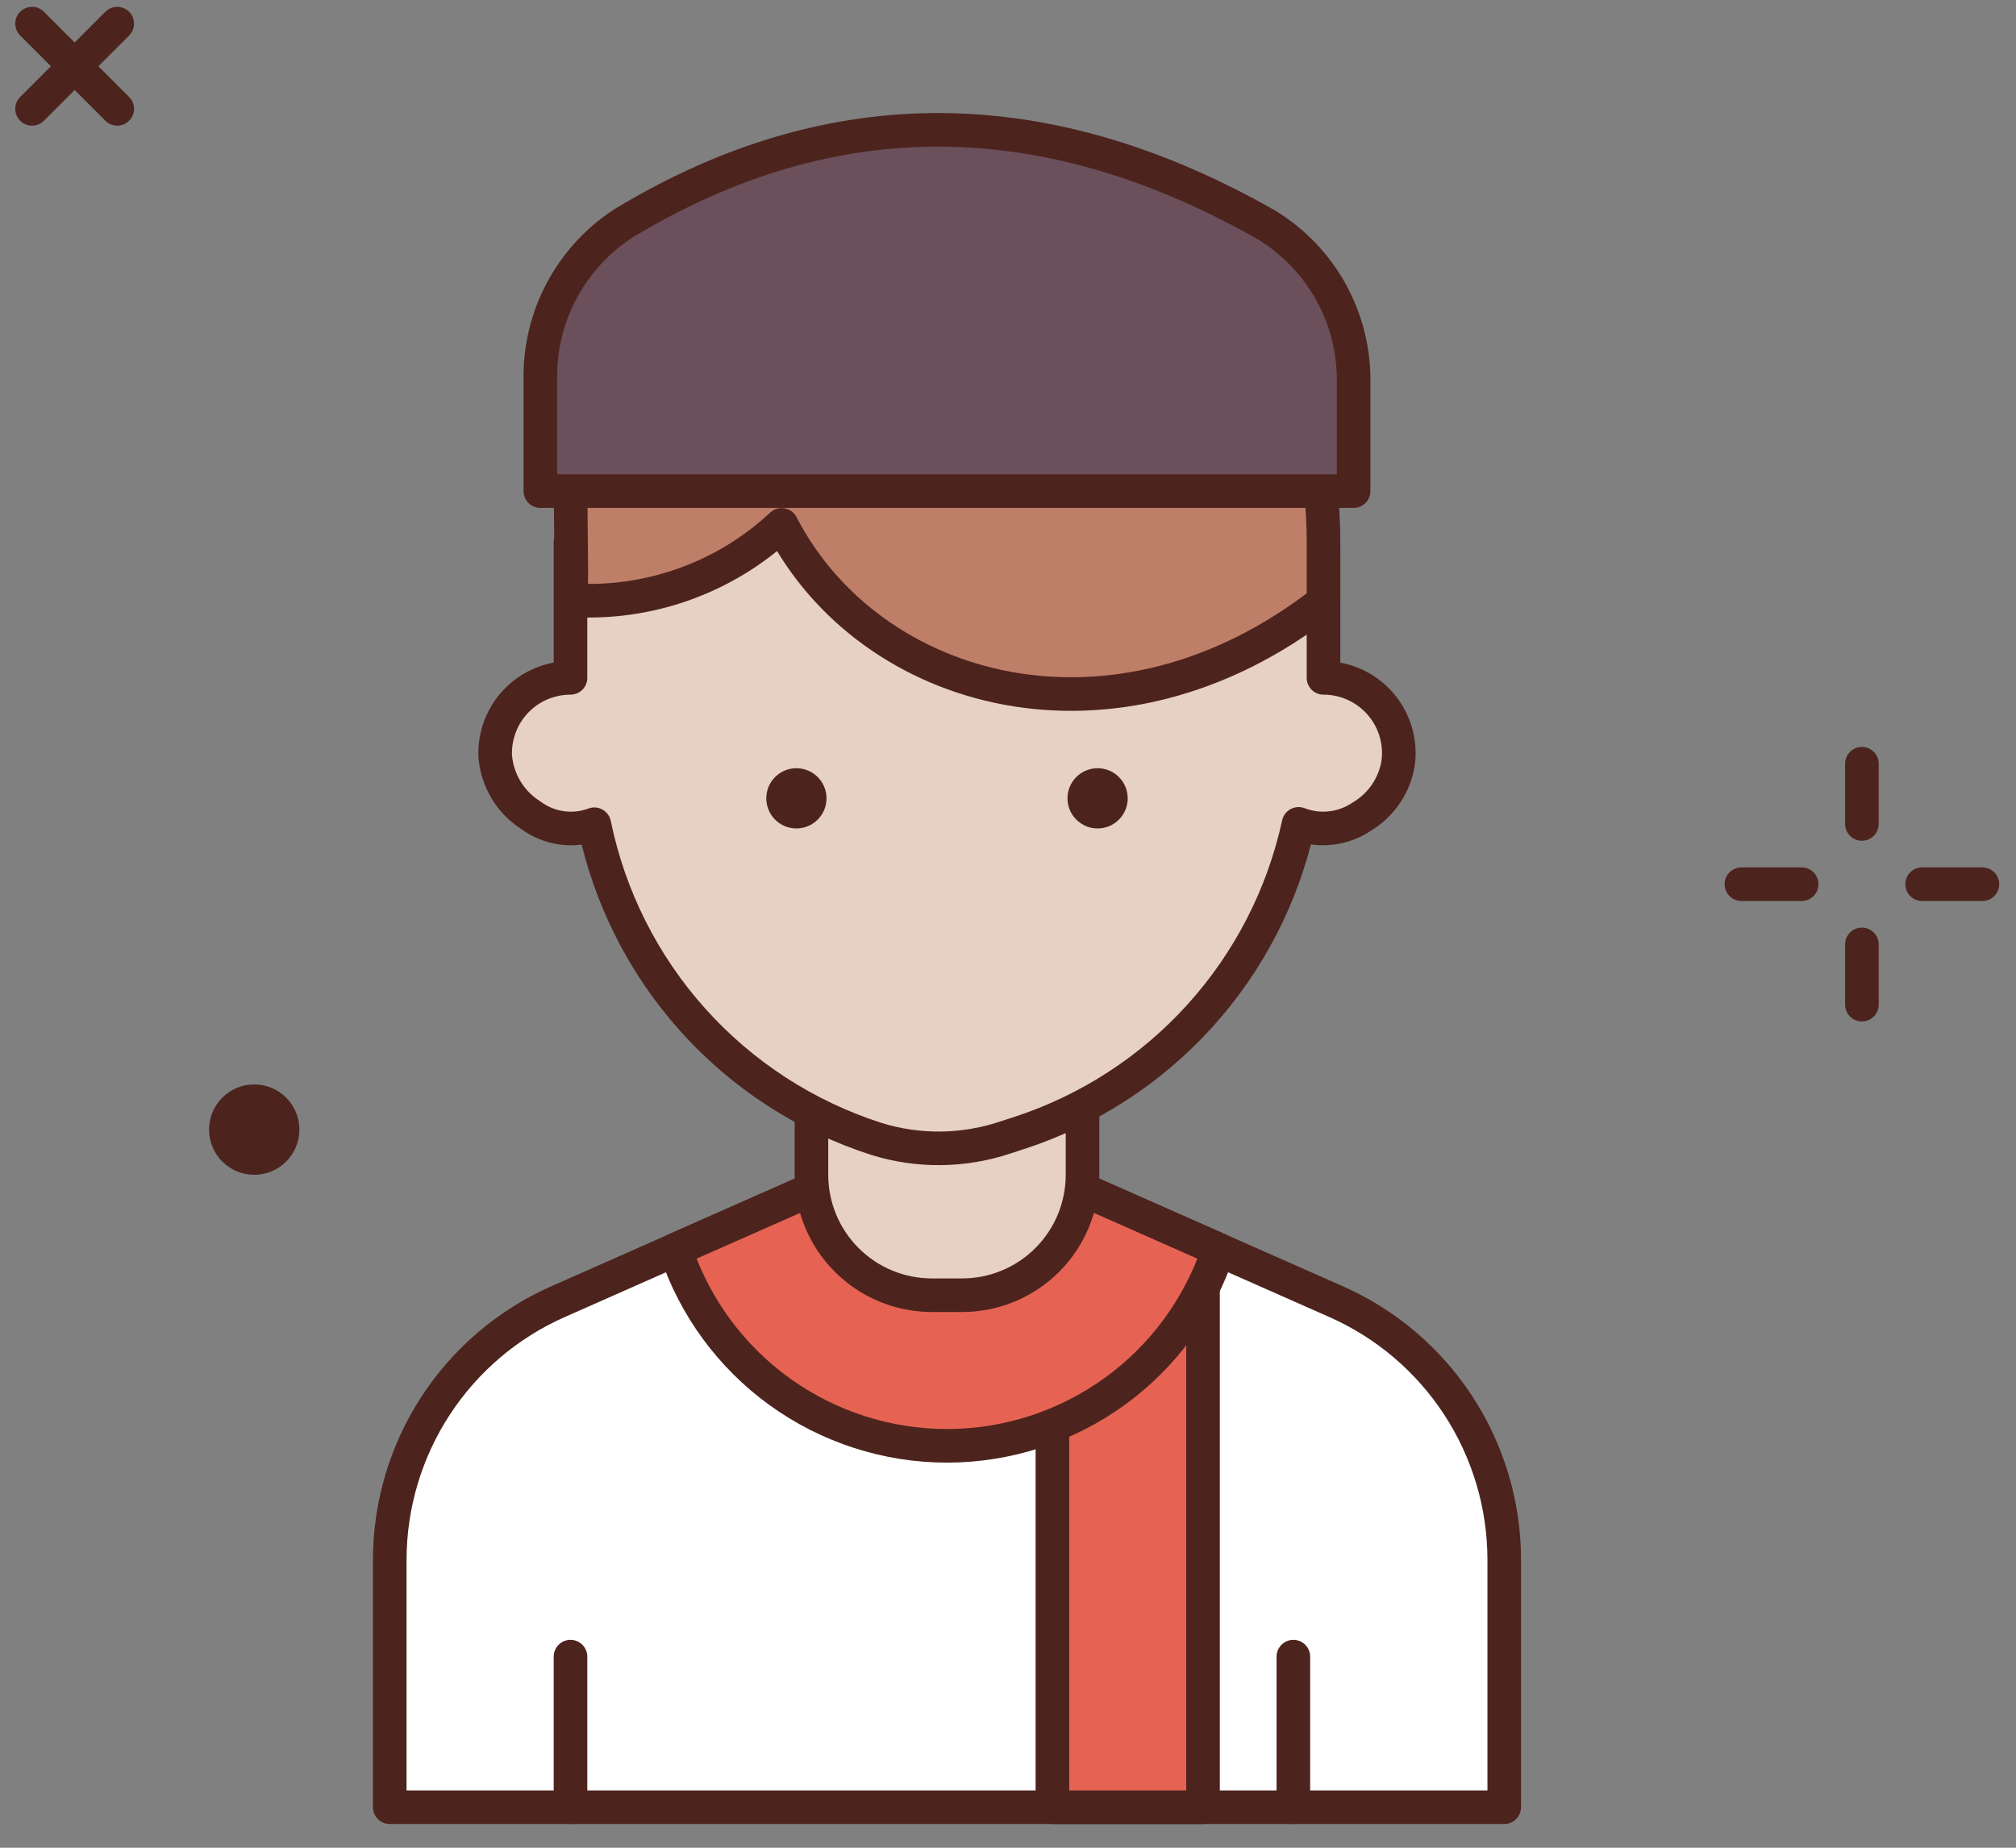 <svg width="60" height="55" viewBox="0 0 60 55" fill="none" xmlns="http://www.w3.org/2000/svg">
<rect x="0" y="0" width="60" height="55" fill="#808080" stroke="none"/>
<path d="M55.414 22.733V24.526" stroke="#4C241D" stroke-linecap="round" stroke-linejoin="round"/>
<path d="M55.414 28.112V29.905" stroke="#4C241D" stroke-linecap="round" stroke-linejoin="round"/>
<path d="M51.828 26.319H53.621" stroke="#4C241D" stroke-linecap="round" stroke-linejoin="round"/>
<path d="M57.207 26.319H59" stroke="#4C241D" stroke-linecap="round" stroke-linejoin="round"/>
<path d="M7.566 34.969C8.309 34.969 8.911 34.367 8.911 33.624C8.911 32.881 8.309 32.279 7.566 32.279C6.824 32.279 6.222 32.881 6.222 33.624C6.222 34.367 6.824 34.969 7.566 34.969Z" fill="#4C241D"/>
<path d="M44.769 53.794H11.6V46.421C11.603 44.792 12.078 43.199 12.97 41.835C13.861 40.471 15.129 39.396 16.62 38.74L28.184 33.624L39.753 38.74C41.243 39.397 42.511 40.472 43.401 41.836C44.291 43.199 44.767 44.792 44.769 46.421V53.794Z" fill="white" stroke="#4C241D" stroke-linecap="round" stroke-linejoin="round"/>
<path d="M31.322 37.658H35.804V53.794H31.322V37.658Z" fill="#E66353" stroke="#4C241D" stroke-linecap="round" stroke-linejoin="round"/>
<path d="M28.184 43.037C29.974 43.036 31.718 42.471 33.168 41.423C34.619 40.375 35.702 38.896 36.265 37.197L28.184 33.624L20.104 37.197C20.666 38.896 21.75 40.375 23.2 41.423C24.651 42.471 26.395 43.036 28.184 43.037Z" fill="#E66353" stroke="#4C241D" stroke-linecap="round" stroke-linejoin="round"/>
<path d="M24.15 32.279H32.218V34.969C32.218 35.92 31.841 36.832 31.168 37.504C30.496 38.177 29.584 38.554 28.633 38.554H27.736C26.785 38.554 25.873 38.177 25.201 37.504C24.528 36.832 24.15 35.92 24.15 34.969V32.279Z" fill="#E7D1C4" stroke="#4C241D" stroke-linecap="round" stroke-linejoin="round"/>
<path d="M16.979 20.177C16.678 20.177 16.379 20.238 16.102 20.355C15.825 20.473 15.574 20.645 15.365 20.862C15.155 21.079 14.992 21.336 14.884 21.617C14.777 21.899 14.727 22.199 14.738 22.5C14.765 22.857 14.875 23.202 15.059 23.509C15.243 23.815 15.496 24.075 15.798 24.266C16.066 24.465 16.379 24.594 16.709 24.641C17.039 24.688 17.376 24.652 17.688 24.535C18.131 26.7 19.141 28.708 20.615 30.353C22.089 31.999 23.975 33.223 26.078 33.9C27.331 34.29 28.675 34.275 29.919 33.859L30.317 33.73C32.389 33.057 34.249 31.854 35.711 30.238C37.172 28.623 38.185 26.653 38.648 24.524C38.955 24.642 39.285 24.684 39.612 24.647C39.938 24.61 40.251 24.495 40.524 24.311C40.813 24.14 41.06 23.907 41.249 23.629C41.437 23.351 41.561 23.035 41.613 22.703C41.654 22.388 41.626 22.067 41.533 21.762C41.44 21.458 41.283 21.177 41.073 20.938C40.862 20.699 40.603 20.507 40.313 20.376C40.023 20.245 39.708 20.177 39.39 20.177V16.483L21.269 14.499L16.979 16.143V20.177Z" fill="#E7D1C4" stroke="#4C241D" stroke-linecap="round" stroke-linejoin="round"/>
<path d="M32.667 24.66C33.162 24.66 33.563 24.258 33.563 23.763C33.563 23.268 33.162 22.867 32.667 22.867C32.172 22.867 31.77 23.268 31.77 23.763C31.77 24.258 32.172 24.66 32.667 24.66Z" fill="#4C241D"/>
<path d="M23.702 24.66C24.197 24.66 24.599 24.258 24.599 23.763C24.599 23.268 24.197 22.867 23.702 22.867C23.207 22.867 22.806 23.268 22.806 23.763C22.806 24.258 23.207 24.66 23.702 24.66Z" fill="#4C241D"/>
<path d="M39.39 16.143C39.39 0.904 16.93 2.697 16.979 14.203C16.984 15.494 17.012 16.892 16.999 17.866C18.14 17.937 19.285 17.775 20.361 17.39C21.439 17.005 22.426 16.404 23.263 15.624C25.877 20.686 33.163 22.762 39.39 17.909V16.143Z" fill="#BF7E68" stroke="#4C241D" stroke-linecap="round" stroke-linejoin="round"/>
<path d="M16.979 53.794V49.312" stroke="#4C241D" stroke-linecap="round" stroke-linejoin="round"/>
<path d="M38.493 53.794V49.312" stroke="#4C241D" stroke-linecap="round" stroke-linejoin="round"/>
<path d="M40.286 14.618H16.082V11.301C16.065 10.376 16.285 9.462 16.72 8.647C17.156 7.831 17.792 7.14 18.57 6.639C24.833 2.857 31.21 3.006 37.695 6.696C38.501 7.187 39.165 7.881 39.62 8.708C40.074 9.536 40.304 10.468 40.286 11.412V14.618Z" fill="#6B4F5B" stroke="#4C241D" stroke-linecap="round" stroke-linejoin="round"/>
<path d="M0.954 0.704L3.489 3.24" stroke="#4C241D" stroke-linecap="round" stroke-linejoin="round"/>
<path d="M3.489 0.704L0.954 3.24" stroke="#4C241D" stroke-linecap="round" stroke-linejoin="round"/>
</svg>
